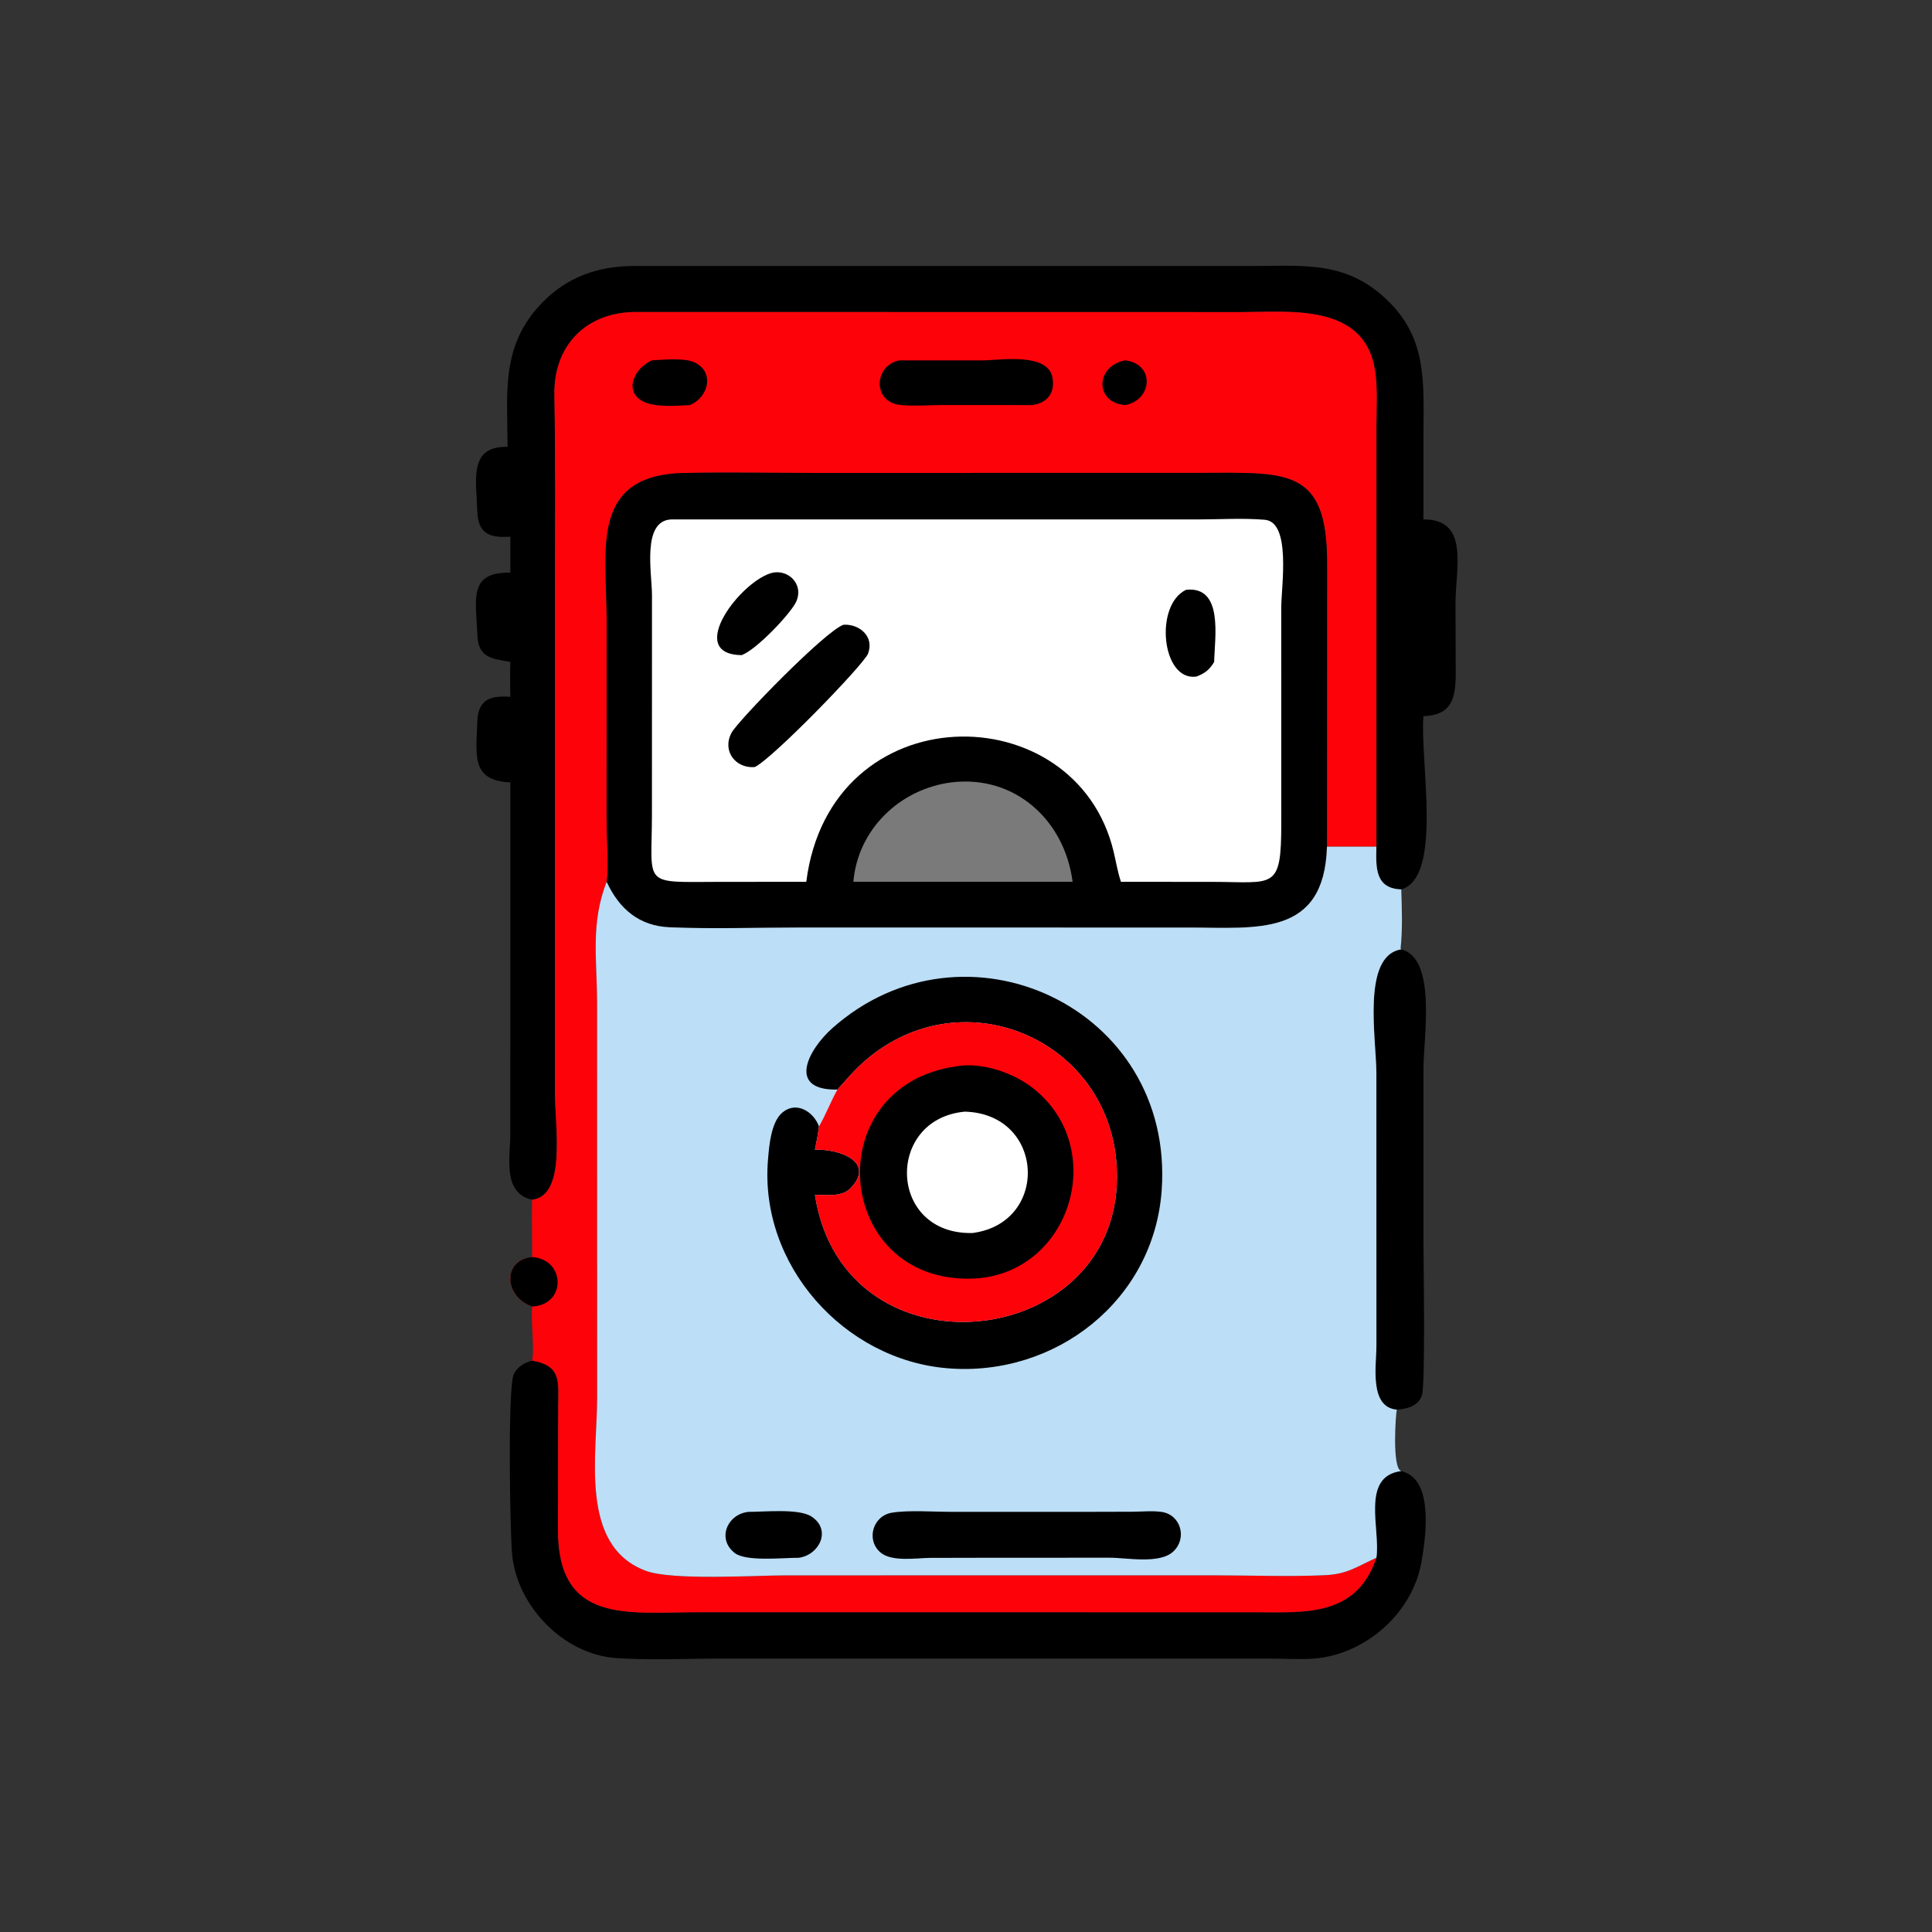 <?xml version="1.0" encoding="utf-8" ?>
<svg xmlns="http://www.w3.org/2000/svg" xmlns:xlink="http://www.w3.org/1999/xlink" width="1024" height="1024">
	<rect width="100%" height="100%" fill="#333333" stroke="none"/>
	<path transform="scale(2 2)" d="M371.354 251.595C380.821 254.017 377.23 274.831 377.231 283.39L377.229 328.884C377.231 334.338 377.788 366.774 376.807 369.798C375.887 372.639 372.796 373.399 370.177 373.572C362.775 372.954 364.765 361.658 364.765 356.754L364.755 284.393C364.754 275.437 360.776 253.225 371.354 251.595Z"/>
	<path transform="scale(2 2)" d="M141.016 360.568C149.065 361.973 147.936 366.403 147.921 373.45L147.867 405.165C147.725 430.523 166.304 427.256 185.032 427.254L332.453 427.263C345.754 427.276 359.437 428.586 364.758 412.827C365.923 405.435 360.481 391.218 371.354 389.845L371.967 390.043C379.959 392.58 377.843 407.417 376.707 413.913C374.269 427.863 361.213 439.046 347.094 439.617C343.723 439.753 340.288 439.555 336.91 439.548L191.3 439.536C182.375 439.536 172.04 440.014 163.262 439.4C149.33 438.425 137.058 425.679 135.722 411.989C135.15 406.128 134.485 367.415 136.183 364.114C137.202 362.132 138.957 361.188 141.016 360.568Z"/>
	<path transform="scale(2 2)" d="M134.513 118.419C134.475 103.949 132.643 91.57 143.688 80.21C150.296 73.414 158.353 70.575 167.718 70.496L331.753 70.497C345.86 70.488 357.067 69.018 368.11 80.002C378.316 90.154 377.237 101.884 377.234 115.026L377.227 137.658C389.572 137.556 385.682 150.678 385.721 160.072L385.773 175.127C385.778 182.403 386.496 189.589 377.227 189.777C376.237 201.518 382.459 232.407 371.354 235.706C364.419 235.463 364.619 229.943 364.758 224.38L364.765 112.983C364.766 108.13 365.136 102.863 364.377 98.07C361.569 80.324 341.799 82.687 329.224 82.707L168.383 82.68C155.343 82.76 146.698 91.555 146.923 104.583C147.222 121.886 147.08 139.202 147.08 156.509L147.078 290.177C147.077 298.242 150.172 316.916 141.016 317.935C133.073 316.176 135.228 306.606 135.239 300.508L135.253 207.338C124.765 206.927 126.225 200.064 126.482 191.512C126.663 185.49 129.59 184.286 135.253 184.661C135.16 181.581 135.16 178.491 135.253 175.41C130.149 174.542 126.763 174.254 126.516 168.349C126.108 158.58 124.125 151.592 135.253 151.748L135.253 142.228L135.013 142.243C129.56 142.582 126.684 141.306 126.493 135.443C126.222 127.086 124.175 118.171 134.513 118.419Z"/>
	<path fill="#FE020A" transform="scale(2 2)" d="M141.016 317.935C150.172 316.916 147.077 298.242 147.078 290.177L147.08 156.509C147.08 139.202 147.222 121.886 146.923 104.583C146.698 91.555 155.343 82.76 168.383 82.68L329.224 82.707C341.799 82.687 361.569 80.324 364.377 98.07C365.136 102.863 364.766 108.13 364.765 112.983L364.758 224.38L351.664 224.38L351.692 149.568C351.776 123.768 341.125 125.29 317.848 125.323L216.236 125.336C204.675 125.336 193.084 125.144 181.527 125.343C156.191 125.777 160.752 145.652 160.766 163.771L160.757 217.004C160.753 220.635 161.36 230.793 160.765 233.69C156.44 244.818 158.237 254.16 158.24 266.089L158.254 370.294C158.254 385.622 153.464 409.625 171.094 416.261C178.132 418.91 200.094 417.49 208.273 417.486L321.994 417.479C331.661 417.48 341.488 417.882 351.137 417.441C357.173 417.165 359.649 415.109 364.758 412.827C359.437 428.586 345.754 427.276 332.453 427.263L185.032 427.254C166.304 427.256 147.725 430.523 147.867 405.165L147.921 373.45C147.936 366.403 149.065 361.973 141.016 360.568C141.692 357.207 140.649 350.41 141.016 346.236C133.39 343.476 133.273 333.874 141.016 333.134C141.054 328.069 140.866 322.999 141.016 317.935Z"/>
	<path transform="scale(2 2)" d="M298.199 95.498C306.153 96.45 305.418 106.021 298.199 107.351C289.985 106.74 290.315 96.908 298.199 95.498Z"/>
	<path transform="scale(2 2)" d="M141.016 333.134C149.936 333.717 150.125 345.85 141.016 346.236C133.39 343.476 133.273 333.874 141.016 333.134Z"/>
	<path transform="scale(2 2)" d="M172.784 95.498C175.674 95.305 181.236 94.849 183.757 95.911C189.564 98.358 187.82 105.335 182.802 107.351C179.427 107.528 174.895 107.896 171.699 106.893C164.932 104.77 167.556 97.775 172.784 95.498Z"/>
	<path transform="scale(2 2)" d="M238.388 95.498L260.335 95.509C265.055 95.474 277.707 93.313 278.923 100.095C279.658 104.195 277.43 106.873 273.521 107.351L249.914 107.34C246.219 107.336 242.256 107.687 238.6 107.32C231.135 106.572 231.568 96.767 238.388 95.498Z"/>
	<path transform="scale(2 2)" d="M160.765 233.69C161.36 230.793 160.753 220.635 160.757 217.004L160.766 163.771C160.752 145.652 156.191 125.777 181.527 125.343C193.084 125.144 204.675 125.336 216.236 125.336L317.848 125.323C341.125 125.29 351.776 123.768 351.692 149.568L351.664 224.38C350.93 248.438 332.972 245.808 314.916 245.81L211.822 245.804C200.439 245.809 188.886 246.216 177.519 245.746C169.335 245.407 164.088 240.859 160.765 233.69Z"/>
	<path fill="#7A7A7B" transform="scale(2 2)" d="M252.107 207.338C268.956 205.288 282.163 217.382 284.248 233.69L259.562 233.69L226.147 233.69C227.335 219.812 238.422 209.113 252.107 207.338Z"/>
	<path fill="white" transform="scale(2 2)" d="M177.836 137.658L317.626 137.653C323.414 137.647 329.433 137.26 335.186 137.747C342.23 138.344 339.552 155.454 339.546 160.999L339.551 217.965C339.576 236.179 337.72 233.702 321.021 233.703L297.062 233.69C296.194 231.1 295.77 228.442 295.144 225.792C285.217 183.795 220.016 183.726 213.672 233.69L190.462 233.703C170.011 233.767 172.725 234.945 172.77 216.133L172.781 157.773C172.778 151.929 170.037 138.053 177.836 137.658Z"/>
	<path transform="scale(2 2)" d="M314.333 156.3C324.335 155.251 321.875 169.098 321.769 175.41C320.562 177.472 319.286 178.465 317.064 179.297C307.822 180.617 305.85 160.288 314.333 156.3Z"/>
	<path transform="scale(2 2)" d="M204.865 151.748C209.203 150.974 212.942 155.004 211.053 159.346C209.679 162.503 200.446 172.204 196.556 173.611C181.284 173.461 196.569 153.534 204.865 151.748Z"/>
	<path transform="scale(2 2)" d="M223.567 165.555C227.767 165.335 231.766 168.704 230.035 173.221C228.927 176.112 204.62 201.17 200.002 203.284C194.939 203.684 191.308 199.043 193.853 194.209C195.499 191.082 218.814 167.086 223.567 165.555Z"/>
	<path fill="#BCDEF6" transform="scale(2 2)" d="M351.664 224.38L364.758 224.38C364.619 229.943 364.419 235.463 371.354 235.706C371.513 240.768 371.725 246.343 371.168 251.366L371.354 251.595C360.776 253.225 364.754 275.437 364.755 284.393L364.765 356.754C364.765 361.658 362.775 372.954 370.177 373.572C369.9 374.308 368.824 389.242 371.354 389.845C360.481 391.218 365.923 405.435 364.758 412.827C359.649 415.109 357.173 417.165 351.137 417.441C341.488 417.882 331.661 417.48 321.994 417.479L208.273 417.486C200.094 417.49 178.132 418.91 171.094 416.261C153.464 409.625 158.254 385.622 158.254 370.294L158.24 266.089C158.237 254.16 156.44 244.818 160.765 233.69C164.088 240.859 169.335 245.407 177.519 245.746C188.886 246.216 200.439 245.809 211.822 245.804L314.916 245.81C332.972 245.808 350.93 248.438 351.664 224.38Z"/>
	<path transform="scale(2 2)" d="M198.363 400.663C202.62 400.668 211.778 399.71 215.093 401.92C220.428 405.476 217.124 412.083 211.697 412.827C207.587 412.8 197.68 413.92 194.68 411.542C189.865 407.726 192.844 401.204 198.363 400.663Z"/>
	<path transform="scale(2 2)" d="M285.335 400.663L300.197 400.625C302.681 400.609 305.393 400.325 307.848 400.676C312.87 401.393 314.697 407.575 310.98 411.122C307.331 414.604 298.601 412.792 294.057 412.81L259.562 412.827L246.379 412.856C242.824 412.897 236.39 413.949 233.403 411.472C229.435 408.182 231.26 401.697 236.395 400.875C240.867 400.16 247.357 400.655 252.022 400.654L285.335 400.663Z"/>
	<path transform="scale(2 2)" d="M221.935 288.748L221.574 288.753C208.608 288.821 214.163 278.195 220.521 272.53C255.587 241.288 311.288 266.963 307.855 315.447C305.794 344.557 279.803 364.914 251.211 362.615C223.611 360.396 201.168 335.156 203.528 307.294C203.84 303.606 204.322 297.311 207.404 294.779C211.127 291.722 215.663 294.68 217.033 298.516C216.816 300.586 216.361 302.635 215.965 304.677C222.755 304.479 232.031 308.008 225.395 314.901C223.121 317.264 218.953 316.654 215.965 316.632C223.662 366.672 298.234 358.192 295.968 309.642C294.352 275.036 253.953 258.033 227.991 282.241C225.834 284.253 223.901 286.55 221.935 288.748Z"/>
	<path fill="#FE020A" transform="scale(2 2)" d="M221.935 288.748C223.901 286.55 225.834 284.253 227.991 282.241C253.953 258.033 294.352 275.036 295.968 309.642C298.234 358.192 223.662 366.672 215.965 316.632C218.953 316.654 223.121 317.264 225.395 314.901C232.031 308.008 222.755 304.479 215.965 304.677C216.361 302.635 216.816 300.586 217.033 298.516C218.866 295.427 220.141 291.911 221.935 288.748Z"/>
	<path transform="scale(2 2)" d="M253.387 282.583C260.234 281.408 268.638 284.281 273.955 288.531C293.522 304.171 284.104 336.268 259.562 338.737C221.188 341.8 215.986 287.999 253.387 282.583Z"/>
	<path fill="white" transform="scale(2 2)" d="M255.686 294.599C276.942 295.171 278.203 324.119 257.72 326.761C235.316 327.276 234.54 296.546 255.686 294.599Z"/>
</svg>
